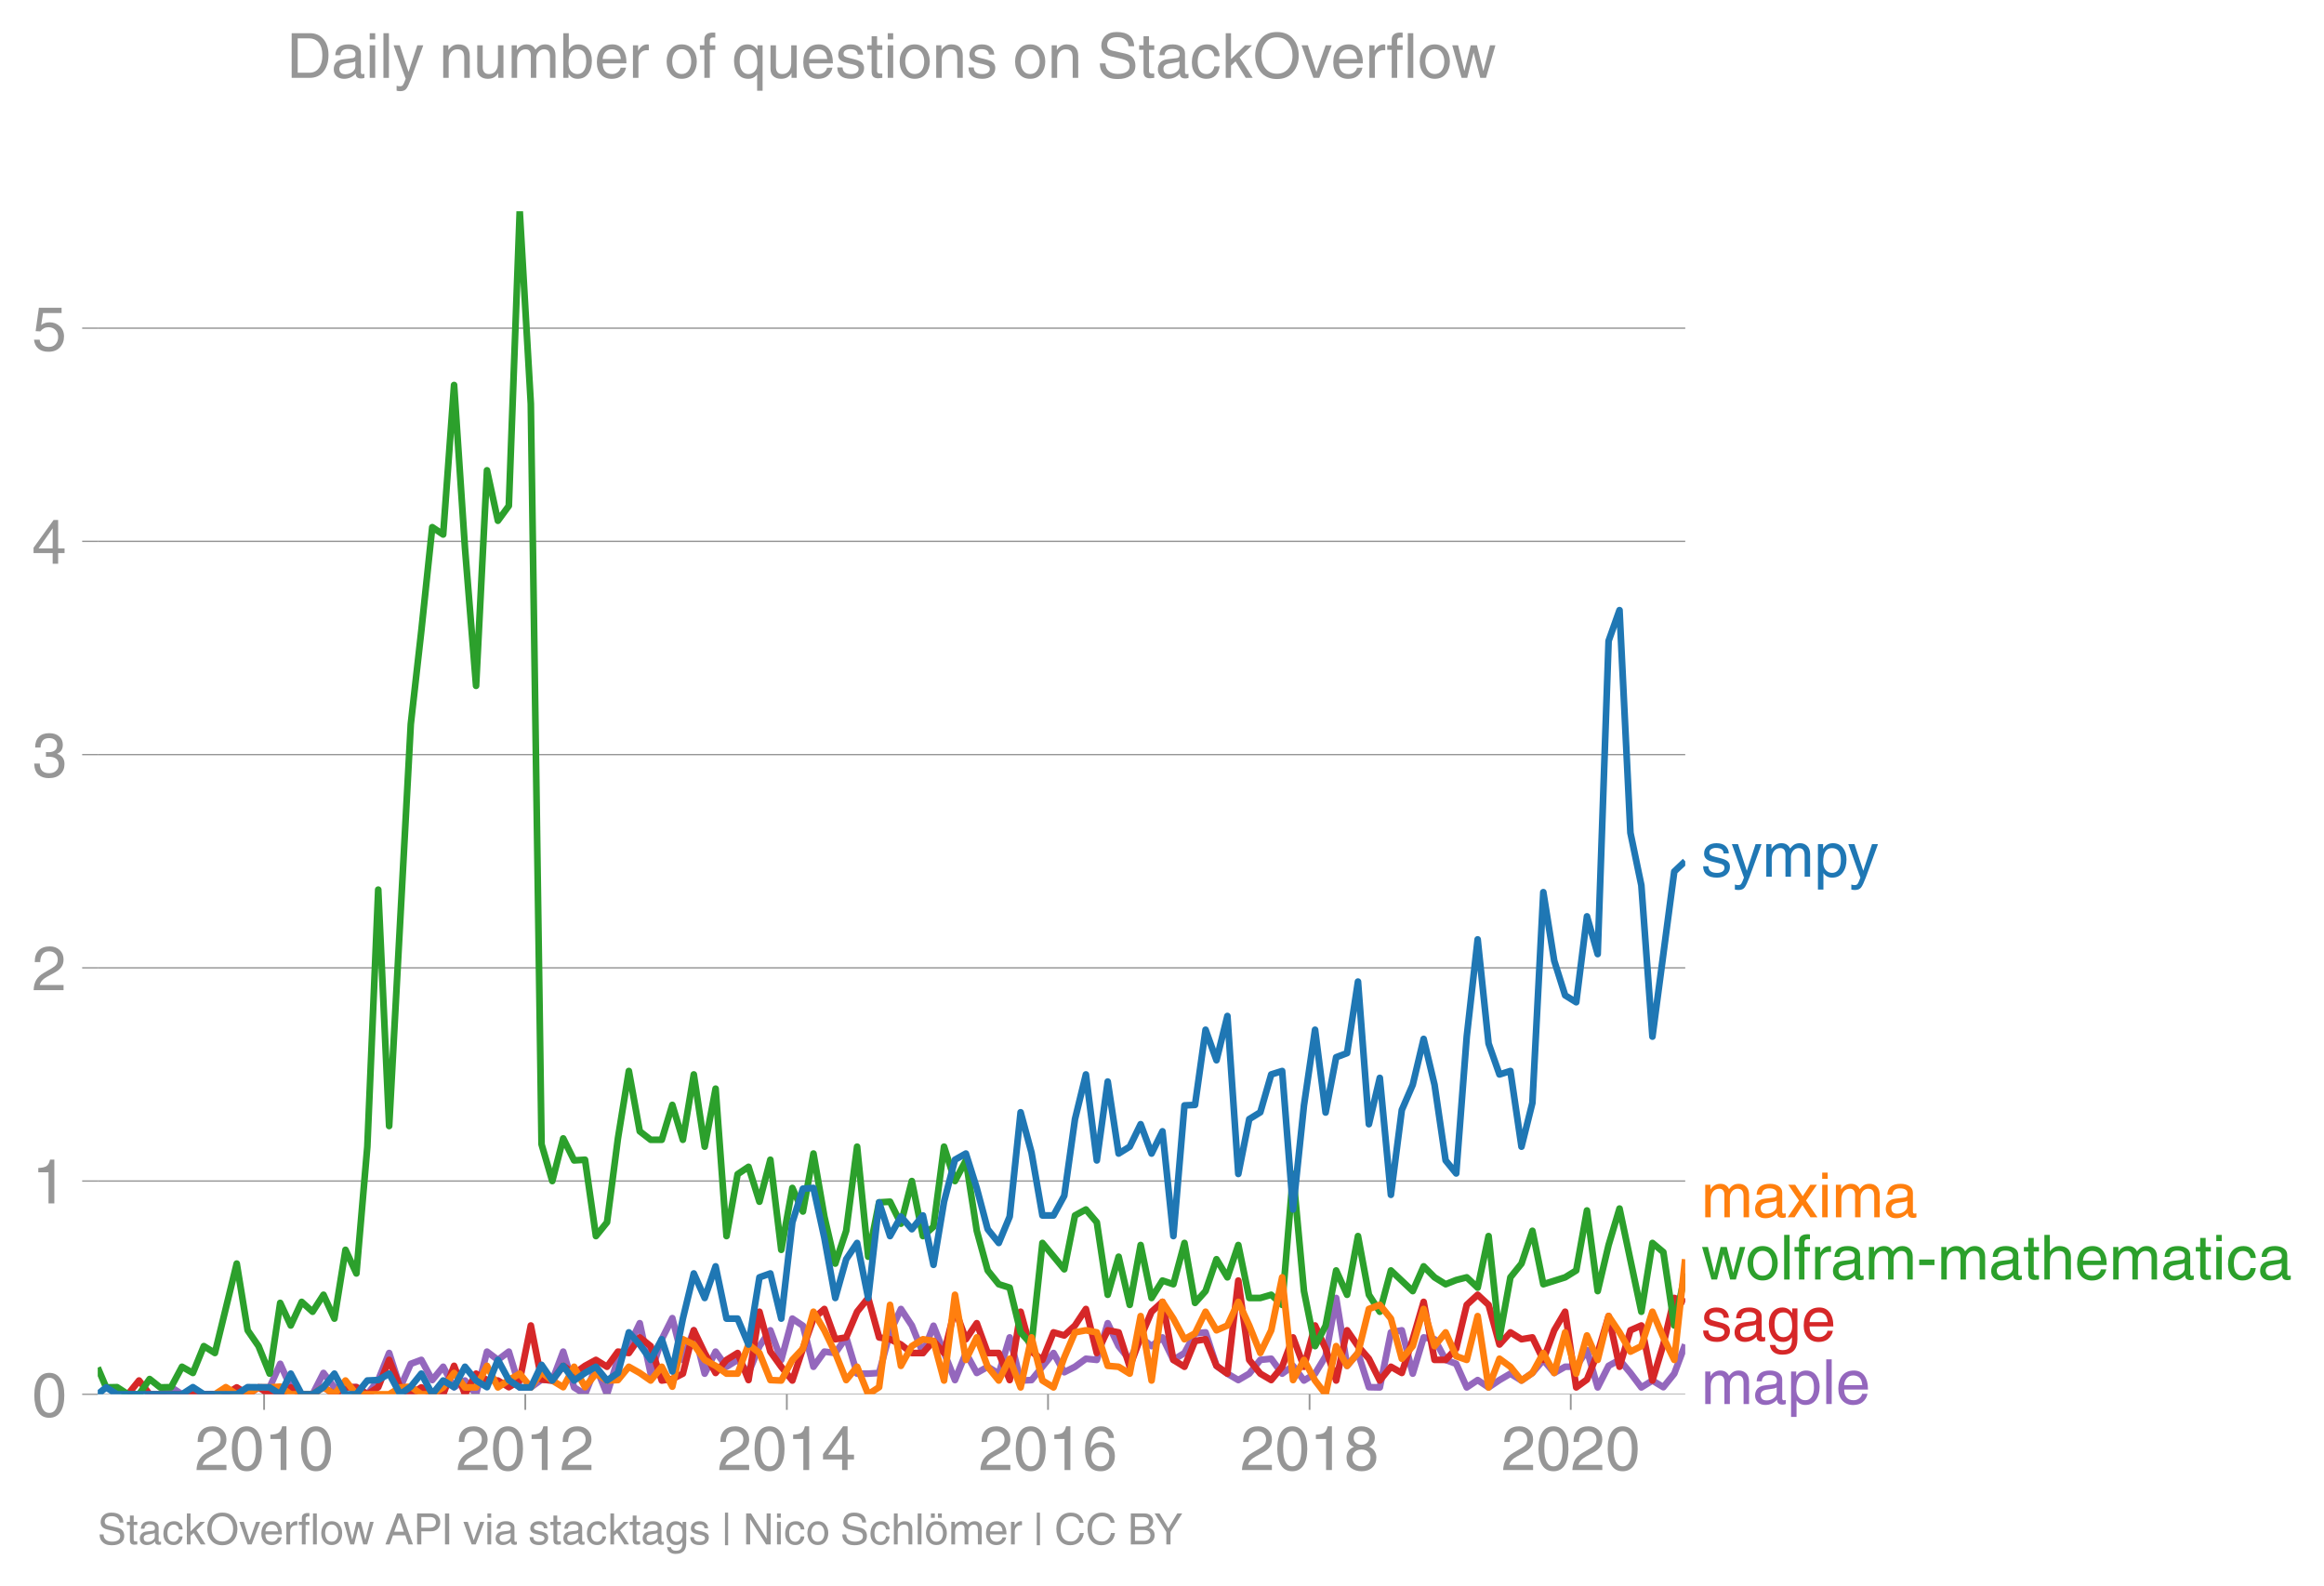 <svg height="475.651" viewBox="0 0 522.796 356.738" width="697.061" xmlns="http://www.w3.org/2000/svg" xmlns:xlink="http://www.w3.org/1999/xlink"><defs><style>*{stroke-linecap:butt;stroke-linejoin:round}</style></defs><g id="figure_1"><path d="M0 356.738h522.796V0H0z" fill="none" id="patch_1"/><g id="axes_1"><path d="M21.985 313.628h357.12V47.516H21.985z" fill="none" id="patch_2"/><path clip-path="url(#p5f8d51cd8d)" d="M36.029 313.628l2.456-1.598 2.455 1.598h14.77l2.454-1.547h2.495l2.375-5.304 2.372 5.304 2.457 1.547h2.455l2.454-4.796 2.455 3.25 4.95-.052 2.457 1.598 2.453-3.197 2.455-6.086 2.495 7.736 2.374-5.304 2.373-.885 2.456 4.539 2.455-2.991 2.455 4.59 2.455-1.496 2.495 3.094 2.455-9.592 2.456 1.856 2.454-1.856 2.455 8.045h2.495l2.414-1.76 2.413.213 2.457-6.498 2.455 8.045 2.454 1.547 2.455-6.188 2.495 6.188 2.455-7.993 2.457-2.837 2.453-5.157 2.455 11.346 2.495-7.736 2.374-4.752 2.373 9.393 2.456-6.652 2.455 9.747 2.455-4.951 2.455 3.404 2.495-1.548 2.455 2.94 2.456-6.034 2.454-3.558 2.454 6.652 2.495-9.283 2.375 1.603 2.373 9.228 2.456-3.404 2.455.31 2.455-3.508 2.455 8.149h2.495l2.455-.155 2.456-9.128 2.453-5.26 2.455 3.713 2.495 6.188 2.375-6.133 4.829 12.219 2.455-6.086 2.454 4.487 2.455-1.392 2.495 1.547 2.455-8.149 2.457 9.696 2.453-.103 4.95-6.086 2.414 4.322 2.413-1.227 2.457-1.805 2.455.257 2.455-8.251 2.454 5.157 2.496 3.094 2.454-5.054 2.457 1.96 2.453-1.96 2.455 5.054 2.495-1.547 2.374-4.42 2.373-.221 2.457 7.53 2.454 1.753 2.455 1.444 2.455-1.444 2.495-3.095 2.455-.257 2.457 3.352 2.453-1.754 2.455 3.3 2.495-1.546 2.374-3.923 2.373-13.096 2.456 15.265 2.455-2.888 2.455 7.685 2.455.051 2.495-12.377 2.455-.464 2.456 9.747 2.453-8.149 2.455.413 2.495 4.641 2.375.885 2.372 5.304 2.457-1.65 2.455 1.65 2.455-1.65 2.455-1.444 2.495 1.547 2.454-1.702 2.457-2.94 2.453 2.94 2.455-1.392h2.495l2.415-3.735 2.413 8.376 2.456-4.848 2.455-1.34 2.455 2.939 2.455 3.25 2.495-1.548 2.455 1.496 2.456-3.043 2.453-6.55h0" fill="none" stroke="#9467bd" stroke-linecap="square" stroke-width="1.5" id="line2d_1"/><g id="matplotlib.axis_1"><g id="xtick_1"><g id="line2d_2"><defs><path d="M0 0v3.5" id="mbd229f7a61" stroke="#969696" stroke-width=".4"/></defs><use x="59.412" xlink:href="#mbd229f7a61" y="313.628" fill="#969696" stroke="#969696" stroke-width=".4"/></g><g transform="matrix(.14 0 0 -.14 43.841 330.678)" fill="#969696" id="text_1"><defs><path d="M4.39 45.125q0 12.39 6.391 18.781 6.406 6.407 17.938 6.407 9.656 0 15.812-5.86 6.157-5.86 6.157-15.14 0-7.22-3.547-12.188-3.532-4.953-10.422-8.703l-12.11-6.64Q13.922 15.921 12.5 8.296h38.188V0H2.593q.39 9.906 4.297 16.5 3.906 6.594 12.203 11.375l12.593 7.328q5.032 2.89 7.329 5.984 2.297 3.094 2.297 8.516 0 5.375-3.766 9.031-3.75 3.672-10.156 3.672-7.078 0-10.594-4.672-3.516-4.656-3.61-12.609z" id="HelveticaWorld-Regular-50"/><path d="M42.484 34.188q0 14.109-3.734 21.156-3.734 7.062-10.969 7.062-7.078 0-10.89-7.062-3.797-7.047-3.797-21.157 0-13.671 3.75-20.937Q20.609 6 27.78 6q7.235 0 10.969 7 3.734 7.016 3.734 21.188zm9.422 0q0-17.297-6.25-26.704-6.25-9.39-17.875-9.39-12.062 0-18.062 9.734-6 9.75-6 26.36 0 17.03 6.14 26.578 6.157 9.547 17.922 9.547 11.625 0 17.875-9.5t6.25-26.626z" id="HelveticaWorld-Regular-48"/><path d="M35.89 0h-9.374v49.906H10.109v6.985q8.594.28 12.782 2.75Q27.094 62.109 29 70.313h6.89z" id="HelveticaWorld-Regular-49"/></defs><use xlink:href="#HelveticaWorld-Regular-50"/><use x="55.615" xlink:href="#HelveticaWorld-Regular-48"/><use x="111.23" xlink:href="#HelveticaWorld-Regular-49"/><use x="166.846" xlink:href="#HelveticaWorld-Regular-48"/></g></g><g id="xtick_2"><use x="118.167" xlink:href="#mbd229f7a61" y="313.628" fill="#969696" stroke="#969696" stroke-width=".4" id="line2d_3"/><g transform="matrix(.14 0 0 -.14 102.596 330.678)" fill="#969696" id="text_2"><use xlink:href="#HelveticaWorld-Regular-50"/><use x="55.615" xlink:href="#HelveticaWorld-Regular-48"/><use x="111.23" xlink:href="#HelveticaWorld-Regular-49"/><use x="166.846" xlink:href="#HelveticaWorld-Regular-50"/></g></g><g id="xtick_3"><use x="177.003" xlink:href="#mbd229f7a61" y="313.628" fill="#969696" stroke="#969696" stroke-width=".4" id="line2d_4"/><g transform="matrix(.14 0 0 -.14 161.432 330.678)" fill="#969696" id="text_3"><defs><path d="M10.594 24.703h22.61v31.89h-.188zM42 17.093V0h-8.797v17.094H2.484v8.593L34.72 70.314H42v-45.61h10.297v-7.61z" id="HelveticaWorld-Regular-52"/></defs><use xlink:href="#HelveticaWorld-Regular-50"/><use x="55.615" xlink:href="#HelveticaWorld-Regular-48"/><use x="111.23" xlink:href="#HelveticaWorld-Regular-49"/><use x="166.846" xlink:href="#HelveticaWorld-Regular-52"/></g></g><g id="xtick_4"><use x="235.758" xlink:href="#mbd229f7a61" y="313.628" fill="#969696" stroke="#969696" stroke-width=".4" id="line2d_5"/><g transform="matrix(.14 0 0 -.14 220.188 330.678)" fill="#969696" id="text_4"><defs><path d="M14.11 21.578q0-6.875 4.093-11.234Q22.313 6 28.906 6q6.297 0 10.032 4.438 3.734 4.453 3.734 11.687 0 6.297-3.688 10.547-3.687 4.25-10.468 4.25-6.594 0-10.5-4.156-3.907-4.157-3.907-11.188zM41.702 51.61q-.984 5.375-3.984 8.078-3 2.72-8.125 2.72-8.11 0-12.36-7.923-4.25-7.906-4.343-18.109l.203-.188q5.61 8.641 16.687 8.641 8.844 0 15.438-5.86 6.593-5.859 6.593-16.452 0-10.5-6.25-17.47-6.25-6.952-16.843-6.952-12.219 0-18.563 8.687-6.344 8.703-6.344 25.938 0 16.593 6.485 27.093 6.5 10.5 19.484 10.5 8.407 0 14.219-5.015 5.813-5 6.297-13.688z" id="HelveticaWorld-Regular-54"/></defs><use xlink:href="#HelveticaWorld-Regular-50"/><use x="55.615" xlink:href="#HelveticaWorld-Regular-48"/><use x="111.23" xlink:href="#HelveticaWorld-Regular-49"/><use x="166.846" xlink:href="#HelveticaWorld-Regular-54"/></g></g><g id="xtick_5"><use x="294.594" xlink:href="#mbd229f7a61" y="313.628" fill="#969696" stroke="#969696" stroke-width=".4" id="line2d_6"/><g transform="matrix(.14 0 0 -.14 279.024 330.678)" fill="#969696" id="text_5"><defs><path d="M27.594 40.578q5.422 0 8.953 3.094 3.547 3.11 3.547 8.234 0 4.594-3.407 7.547-3.39 2.953-9.687 2.953-5.61 0-8.672-3.11-3.047-3.093-3.047-7.874 0-5.125 3.813-7.984 3.812-2.86 8.5-2.86zm.093-7.562q-6.78 0-10.64-3.766-3.86-3.766-3.86-9.234 0-6.297 3.907-10.157Q21 6 28.219 6q6.406 0 10.234 3.86 3.828 3.859 3.828 10.265 0 5.469-3.828 9.172-3.828 3.719-10.766 3.719zM49.22 52.203q0-10.594-9.032-14.797 6.204-2.781 8.86-7.36 2.656-4.562 2.656-9.733 0-10.016-6.453-16.125-6.438-6.094-17.375-6.094-9.563 0-16.813 5.25-7.25 5.25-7.25 17.062 0 11.922 11.907 16.907-9.516 3.796-9.516 13.671 0 8.297 5.64 13.813 5.641 5.516 15.641 5.516 10.016 0 15.875-5.204 5.86-5.203 5.86-12.906z" id="HelveticaWorld-Regular-56"/></defs><use xlink:href="#HelveticaWorld-Regular-50"/><use x="55.615" xlink:href="#HelveticaWorld-Regular-48"/><use x="111.23" xlink:href="#HelveticaWorld-Regular-49"/><use x="166.846" xlink:href="#HelveticaWorld-Regular-56"/></g></g><g id="xtick_6"><use x="353.35" xlink:href="#mbd229f7a61" y="313.628" fill="#969696" stroke="#969696" stroke-width=".4" id="line2d_7"/><g transform="matrix(.14 0 0 -.14 337.779 330.678)" fill="#969696" id="text_6"><use xlink:href="#HelveticaWorld-Regular-50"/><use x="55.615" xlink:href="#HelveticaWorld-Regular-48"/><use x="111.23" xlink:href="#HelveticaWorld-Regular-50"/><use x="166.846" xlink:href="#HelveticaWorld-Regular-48"/></g></g></g><g id="matplotlib.axis_2"><g id="ytick_1"><path clip-path="url(#p5f8d51cd8d)" d="M21.985 313.628h357.12" fill="none" stroke="#969696" stroke-linecap="square" stroke-width=".3" id="line2d_8"/><g id="line2d_9"><defs><path d="M0 0h-3.5" id="mc13d090b3a" stroke="#969696" stroke-width=".3"/></defs><use x="21.985" xlink:href="#mc13d090b3a" y="313.628" fill="#969696" stroke="#969696" stroke-width=".3"/></g><use xlink:href="#HelveticaWorld-Regular-48" transform="matrix(.14 0 0 -.14 7.2 318.653)" fill="#969696" id="text_7"/></g><g id="ytick_2"><path clip-path="url(#p5f8d51cd8d)" d="M21.985 265.666h357.12" fill="none" stroke="#969696" stroke-linecap="square" stroke-width=".3" id="line2d_10"/><use x="21.985" xlink:href="#mc13d090b3a" y="265.666" fill="#969696" stroke="#969696" stroke-width=".3" id="line2d_11"/><use xlink:href="#HelveticaWorld-Regular-49" transform="matrix(.14 0 0 -.14 7.2 270.69)" fill="#969696" id="text_8"/></g><g id="ytick_3"><path clip-path="url(#p5f8d51cd8d)" d="M21.985 217.704h357.12" fill="none" stroke="#969696" stroke-linecap="square" stroke-width=".3" id="line2d_12"/><use x="21.985" xlink:href="#mc13d090b3a" y="217.704" fill="#969696" stroke="#969696" stroke-width=".3" id="line2d_13"/><use xlink:href="#HelveticaWorld-Regular-50" transform="matrix(.14 0 0 -.14 7.2 222.729)" fill="#969696" id="text_9"/></g><g id="ytick_4"><path clip-path="url(#p5f8d51cd8d)" d="M21.985 169.742h357.12" fill="none" stroke="#969696" stroke-linecap="square" stroke-width=".3" id="line2d_14"/><use x="21.985" xlink:href="#mc13d090b3a" y="169.742" fill="#969696" stroke="#969696" stroke-width=".3" id="line2d_15"/><g transform="matrix(.14 0 0 -.14 7.2 174.767)" fill="#969696" id="text_10"><defs><path d="M22.406 39.984q2.203-.187 4.594-.187 6.203 0 9.781 2.86 3.594 2.859 3.594 8.656 0 4.687-3.344 7.89-3.343 3.203-9.64 3.203-6.985 0-10.235-4.11-3.234-4.093-3.437-10.983h-8.64q0 10.984 5.765 16.984 5.765 6.016 16.937 6.016 9.922 0 15.828-5.11 5.907-5.094 5.907-13.39 0-10.704-9.032-14.5v-.204q11.72-4 11.72-16.406 0-9.906-6.595-16.265-6.593-6.344-18.703-6.344-9.906 0-16.312 5.203Q4.204 8.5 3.422 21.484H12.5q.203-8.109 4-11.797Q20.313 6 27.484 6q6.938 0 11.141 3.86 4.203 3.859 4.203 9.718 0 6.406-4.016 9.672-4 3.266-12.39 3.266-2 0-4.016-.094z" id="HelveticaWorld-Regular-51"/></defs><use xlink:href="#HelveticaWorld-Regular-51"/></g></g><g id="ytick_5"><path clip-path="url(#p5f8d51cd8d)" d="M21.985 121.78h357.12" fill="none" stroke="#969696" stroke-linecap="square" stroke-width=".3" id="line2d_16"/><use x="21.985" xlink:href="#mc13d090b3a" y="121.78" fill="#969696" stroke="#969696" stroke-width=".3" id="line2d_17"/><use xlink:href="#HelveticaWorld-Regular-52" transform="matrix(.14 0 0 -.14 7.2 126.805)" fill="#969696" id="text_11"/></g><g id="ytick_6"><path clip-path="url(#p5f8d51cd8d)" d="M21.985 73.818h357.12" fill="none" stroke="#969696" stroke-linecap="square" stroke-width=".3" id="line2d_18"/><use x="21.985" xlink:href="#mc13d090b3a" y="73.818" fill="#969696" stroke="#969696" stroke-width=".3" id="line2d_19"/><g transform="matrix(.14 0 0 -.14 7.2 78.843)" fill="#969696" id="text_12"><defs><path d="M14.703 40.922q5.813 4.39 13.625 4.39 9.469 0 16.281-6.296 6.813-6.297 6.813-16.22 0-10.78-6.578-17.796-6.563-7-18.422-7-10.313 0-16.266 5.047Q4.203 8.109 3.22 17.39h9.094q.671-5.672 4.437-8.672 3.766-3 10.453-3 6.485 0 10.64 4.484Q42 14.703 42 21.688q0 7.125-4.36 11.421-4.343 4.297-11.218 4.297-7.813 0-13.047-6.687l-7.563.39 5.266 37.594h36.438v-8.5H17.672z" id="HelveticaWorld-Regular-53"/></defs><use xlink:href="#HelveticaWorld-Regular-53"/></g></g></g><path clip-path="url(#p5f8d51cd8d)" d="M28.786 313.628l2.496-3.094 2.374 3.094H50.8l2.456-1.547 2.453 1.547 2.455-1.547 2.495 1.547h2.375l2.372-1.547 2.457 1.547h2.455l2.454-1.598 2.455 1.598 2.495-1.547 2.455-.051 2.457 1.598 2.453-1.598 2.455-6.138 2.495 6.19 2.374 1.546 2.373-1.547 2.456 1.547h2.455l2.455-6.395 2.455 6.395 2.495-4.641 2.455 1.444 2.456.103 2.454 1.496 2.455-1.496 2.495-12.377 2.414 12.164 2.413.213 2.457-3.3 2.455 1.753 2.454-1.754 2.455-1.34 2.495 1.547 2.455-3.404 2.457.31 2.453-3.508 2.455 1.96 2.495 7.736 2.374-.332 2.373-1.215 2.456-9.747 2.455 5.105 2.455 4.487 2.455-2.94 2.495-1.547 2.455 6.086 2.456-15.369 2.454 8.974 2.454 3.404 2.495 3.094 2.375-7.183 2.373-6.742 2.456-2.166 2.455 6.808 2.455-.413 2.455-5.776 2.495-3.094 2.455 8.87 2.456.413 2.453 1.186 2.455 1.908h2.495l2.375-2.707 2.372 2.707 2.457-9.902 2.455 6.808 2.454-3.61 2.455 6.704h2.495l2.455 6.086 2.457-15.369 2.453 8.974 2.455 1.856 2.495-6.188 2.414.693 2.413-2.24 2.457-3.714 2.455 9.902 2.455-5.105 2.454.464 2.496 7.736 2.454-6.602 2.457-5.776 2.453-2.217 2.455 13.047 2.495 1.548 2.374-5.802 2.373-.387 2.457 5.982 2.454 1.754 2.455-20.939 2.455 17.844 2.495 3.095 2.455 1.444 2.457-2.991 2.453-6.602 2.455 6.602 2.495-9.283 2.374 5.194 2.373 7.183 2.456-11.294 2.455 3.558 2.455 2.837 2.455 4.899 2.495-3.094 2.455 1.392 2.456-7.581 2.453-8.406 2.455 13.047h2.495l2.375-2.541 2.372-9.836 2.457-2.269 2.455 2.27 2.455 8.921 2.455-2.733 2.495 1.547 2.454-.413 2.457 5.054 2.453-6.652 2.455-4.178 2.495 17.02 2.415-1.761 2.413-5.976 2.456-8.303 2.455 11.398 2.455-8.2 2.455-1.083 2.495 12.377 2.455-8.097 2.456-10.469 2.453.877h0" fill="none" stroke="#d62728" stroke-linecap="square" stroke-width="1.5" id="line2d_20"/><path clip-path="url(#p5f8d51cd8d)" d="M21.985 307.633l1.893 4.448 2.454-.051 2.454 1.598h2.496l2.374-3.426 2.373 1.88 2.456-.052 2.455-4.59 2.455 1.392 2.455-6.034 2.495 1.547 4.911-20.113 2.453 15.008 2.455 3.558 2.495 6.189 2.375-15.914 2.372 5.084 2.457-5.312 2.455 2.217 2.454-3.816 2.455 5.363 2.495-15.471 2.455 5.312 2.457-28.52 2.453-57.812 2.455 53.17 4.87-90.398 2.372-20.997 2.456-23.31 2.455 1.65 2.455-33.625 2.455 36.72 2.495 30.942 2.455-48.477 2.456 11.346 2.454-3.353 2.455-66.27 2.495 43.32 2.414 166.56 2.413 8.27 2.457-9.592 2.455 4.95 2.454-.154 2.455 17.174 2.495-3.095 2.455-18.875 2.457-15.162 2.453 13.563 2.455 1.908h2.495l2.374-7.846 2.373 7.846 2.456-14.698 2.455 16.245 2.455-13.047 2.455 33.16 2.495-13.924 2.455-1.65 2.456 7.839 2.454-9.438 2.454 20.268 2.495-13.925 2.375 5.305 2.373-13.04 2.456 14.182 2.455 10.572 2.455-7.375 2.455-18.927 2.495 24.755 2.455-12.223 2.456-.154 2.453 4.95 2.455-9.592 2.495 12.378 2.375-2.1 2.372-18.014 2.457 7.736 2.455-4.641 2.454 15.832 2.455 8.922 2.495 3.095 2.455.773 2.457 10.057 2.453 2.733 2.455-22.846 4.91 5.922 2.412-12.111 2.457-1.34 2.455 2.887 2.455 16.297 2.454-8.561 2.496 10.83 2.454-13.46 2.457 11.913 2.453-3.92 2.455.826 2.495-9.283 2.374 13.482 2.373-2.652 2.457-7.169 2.454 4.074 2.455-7.271 2.455 11.913h2.495l2.455-.722 2.457 2.27 2.453-29.449 2.455 26.354 2.495 12.377 2.374-4.586 2.373-12.433 2.456 5.467 2.455-13.202 2.455 13.202 2.455 3.816 2.495-9.283 4.911 4.642 2.453-5.57 2.455 2.475 2.495 1.548 2.375-.94 2.372-.608 2.457 2.321 2.455-11.603 2.455 22.794 2.455-13.512 2.495-3.094 2.454-7.375 2.457 12.017 4.908-1.548 2.495-1.547 2.415-13.497 2.413 18.139 2.456-10.366 2.455-8.2 4.91 23.207 2.495-15.471 2.455 2.063 2.456 16.503 2.453-11.707h0" fill="none" stroke="#2ca02c" stroke-linecap="square" stroke-width="1.5" id="line2d_21"/><g transform="matrix(.14 0 0 -.14 382.677 197.202)" fill="#1f77b4" id="text_13"><defs><path d="M36.078 37.406q-.187 4.688-3.344 6.735-3.14 2.047-9.047 2.047-4.296 0-7.359-1.907-3.047-1.89-3.047-5.468 0-2.829 1.797-4.172 1.813-1.344 7.828-2.86l8.688-2.187q7.906-2 11.297-5.11 3.406-3.093 3.406-8.656 0-7.719-5.64-12.531-5.641-4.813-15.063-4.813-11 0-16.64 4.563-5.626 4.578-5.735 13.75h8.5q.203-5.422 3.594-8.063 3.39-2.625 10.171-2.625 5.516 0 8.766 2.188 3.25 2.203 3.25 6.11 0 2.78-2.11 4.437-2.093 1.672-8.296 3.078l-10.203 2.5q-6.203 1.562-9.157 4.656-2.953 3.094-2.953 8.031 0 7.72 5.516 12.203 5.531 4.5 14.406 4.5 9.485 0 14.531-4.624 5.047-4.61 5.344-11.782z" id="HelveticaWorld-Regular-115"/><path d="M39.016 52.297h9.562L29.891.984q-.5-1.375-.985-2.593-4.25-11.329-7.328-15.547-3.078-4.235-9.953-4.235-3.61 0-5.906.782v8.015q2.484-.89 5.468-.89 3.22 0 4.704 2.03 1.5 2.032 4.421 9.938L.875 52.297h9.922L24.812 9.719H25z" id="HelveticaWorld-Regular-121"/><path d="M6.594 52.297h8.297v-7.375h.203q5.906 8.89 15.812 8.89 9.813 0 13.922-8.5 3.75 4.594 7.266 6.547 3.515 1.953 8.703 1.953 6.781 0 11.484-4.453Q77 44.922 77 36.187V0h-8.781v33.797q0 6.094-2.297 9.094-2.297 3.015-7.422 3.015-5.172 0-8.75-4.203-3.563-4.203-3.563-9.812V0h-8.78v36.188q0 4.53-2.11 7.124-2.094 2.594-6.094 2.594-6.297 0-10.062-4.687-3.766-4.688-3.766-12.703V0H6.594z" id="HelveticaWorld-Regular-109"/><path d="M14.984 23.688q0-8.407 4.094-13 4.11-4.579 10.219-4.579 6.687 0 10.39 5.438 3.72 5.453 3.72 14.765 0 10.22-3.563 14.907-3.563 4.687-10.735 4.687-6.984 0-10.562-5.5-3.563-5.5-3.563-16.718zm-8.39 28.609h8.297v-7.375h.203q5.61 8.89 15.625 8.89 10.11 0 15.937-7.359 5.828-7.344 5.828-18.766 0-12.796-5.953-21Q40.578-1.515 29.5-1.515q-9.094 0-13.922 7.032h-.203v-26.22H6.594z" id="HelveticaWorld-Regular-112"/></defs><use xlink:href="#HelveticaWorld-Regular-115"/><use x="48.5" xlink:href="#HelveticaWorld-Regular-121"/><use x="98.109" xlink:href="#HelveticaWorld-Regular-109"/><use x="181.117" xlink:href="#HelveticaWorld-Regular-112"/><use x="235.611" xlink:href="#HelveticaWorld-Regular-121"/></g><g transform="matrix(.14 0 0 -.14 382.677 273.821)" fill="#ff7f0e" id="text_14"><defs><path d="M38.375 26.703q-.969-1.015-3.828-1.656-2.86-.625-10.672-1.656-5.766-.688-8.469-2.844-2.703-2.14-2.703-5.656 0-4.297 2.281-6.688 2.297-2.39 7.329-2.39 6.296 0 11.171 3.578 4.891 3.593 4.891 8.718zM6.203 36.375q.297 8.844 5.734 13.14 5.454 4.297 15.844 4.297 8.297 0 13.907-3.765 5.624-3.75 5.624-10.844V9.078Q47.313 6 50.094 6q1.125 0 2.89.39V0Q50.594-.984 48-.984q-4.5 0-6.703 1.921-2.188 1.938-2.281 6.047-7.516-8.5-18.891-8.5-7.422 0-11.922 4.204Q3.72 6.89 3.72 13.624q0 6.89 3.906 11.125Q11.531 29 19 29.89l15.516 1.891q4.203.64 4.203 6.203 0 4.11-3.047 6.297-3.047 2.203-9.25 2.203-5.516 0-8.485-2.437-2.953-2.438-3.53-7.672z" id="HelveticaWorld-Regular-97"/><path d="M49.031 0H37.703l-12.89 19.672L12.203 0H1.125l18.266 26.906L2 52.296h11.188l12.109-18.405L37.5 52.297h10.688l-17.579-25.39z" id="HelveticaWorld-Regular-120"/><path d="M6.594 61.813v9.968h8.781v-9.969zM15.375 0H6.594v52.297h8.781z" id="HelveticaWorld-Regular-105"/></defs><use xlink:href="#HelveticaWorld-Regular-109"/><use x="83.008" xlink:href="#HelveticaWorld-Regular-97"/><use x="137.939" xlink:href="#HelveticaWorld-Regular-120"/><use x="187.939" xlink:href="#HelveticaWorld-Regular-105"/><use x="209.961" xlink:href="#HelveticaWorld-Regular-109"/><use x="292.969" xlink:href="#HelveticaWorld-Regular-97"/></g><g transform="matrix(.14 0 0 -.14 382.677 287.821)" fill="#2ca02c" id="text_15"><defs><path d="M25.594 0h-8.985L1.516 52.297h9.468L21 11.187h.188l10.109 41.11h9.922l10.203-41.11h.187l10.594 41.11h8.703L55.812 0h-9.234L35.984 40.484h-.187z" id="HelveticaWorld-Regular-119"/><path d="M12.703 26.219q0-8.735 3.953-14.375 3.953-5.64 11.219-5.64 7.531 0 11.438 5.905 3.906 5.907 3.906 14.11 0 8.297-3.907 14.078-3.906 5.797-11.437 5.797-6.969 0-11.078-5.453-4.094-5.438-4.094-14.422zm-8.984 0q0 11.672 6.484 19.625 6.5 7.968 17.672 7.968 11.438 0 17.875-8.062 6.453-8.047 6.453-19.531 0-11.516-6.406-19.625-6.39-8.11-17.922-8.11-11.078 0-17.625 7.86-6.531 7.86-6.531 19.875z" id="HelveticaWorld-Regular-111"/><path d="M15.375 0H6.594v71.781h8.781z" id="HelveticaWorld-Regular-108"/><path d="M17.188 45.016V0H8.405v45.016H1.22v7.28h7.187v8.985q0 5.907 3.578 8.703 3.594 2.813 10.032 2.813 2.203 0 3.968-.188v-7.906q-1.562.188-3.578.188-2.922 0-4.078-1.438-1.14-1.437-1.14-4.656v-6.5h8.796v-7.281z" id="HelveticaWorld-Regular-102"/><path d="M15.375 0H6.594v52.297h8.297v-8.688h.203q5.703 10.203 14.687 10.203 1.422 0 2.297-.296V44.39h-3.266q-5.906 0-9.671-4.016-3.766-4-3.766-9.953z" id="HelveticaWorld-Regular-114"/><path d="M28.906 23.188H4.391v8.984h24.515z" id="HelveticaWorld-Regular-45"/><path d="M17.188 45.016V10.984q0-2 1.093-3.046 1.11-1.047 3.938-1.047h3.375V0Q20.797-.688 19-.688q-5.516 0-8.063 2.641-2.53 2.64-2.53 8.547v34.516H1.311v7.28h7.094v14.595h8.781V52.297h8.407v-7.281z" id="HelveticaWorld-Regular-116"/><path d="M49.219 0h-8.844v34.188q0 6.296-2.438 9-2.437 2.718-7.953 2.718-6.797 0-10.703-4.406-3.906-4.39-3.906-12.984V0H6.594v71.781h8.781V45.312h.203q6 8.5 15.328 8.5 8.594 0 13.453-4.5 4.86-4.484 4.86-13.718z" id="HelveticaWorld-Regular-104"/><path d="M42.484 30.328q-.687 8.485-4.5 12.031-3.797 3.547-10.109 3.547-6.39 0-10.328-4.5-3.922-4.484-4.172-11.078zm8.391-13.922q-1.453-8.11-7.953-13.422-5.719-4.5-15.047-4.593-10.984.093-17.438 7.203Q4 12.704 4 24.704q0 13.78 6.64 21.437 6.641 7.672 18.47 7.672 10.593 0 16.546-7.922 5.953-7.907 5.953-22.594H13.375q0-8.203 3.813-12.703Q21 6.109 28.608 6.109q5.375 0 9.235 3.235 3.86 3.25 4.25 7.062z" id="HelveticaWorld-Regular-101"/><path d="M39.594 34.719q-1.89 11.187-12.39 11.187-6.5 0-10.454-5.203-3.953-5.203-3.953-14.484 0-10.11 3.656-15.11 3.672-5 10.64-5 4.688 0 8.11 3.438 3.422 3.437 4.39 8.953h8.5q-1.312-9.703-6.859-14.86-5.547-5.156-14.328-5.156-10.297 0-16.89 7.047-6.594 7.063-6.594 19.172 0 13.281 6.594 21.188 6.593 7.922 18.5 7.922 8.687 0 13.843-5.204 5.157-5.203 5.735-13.89z" id="HelveticaWorld-Regular-99"/></defs><use xlink:href="#HelveticaWorld-Regular-119"/><use x="70.912" xlink:href="#HelveticaWorld-Regular-111"/><use x="126.82" xlink:href="#HelveticaWorld-Regular-108"/><use x="148.842" xlink:href="#HelveticaWorld-Regular-102"/><use x="176.527" xlink:href="#HelveticaWorld-Regular-114"/><use x="208.096" xlink:href="#HelveticaWorld-Regular-97"/><use x="263.027" xlink:href="#HelveticaWorld-Regular-109"/><use x="346.035" xlink:href="#HelveticaWorld-Regular-45"/><use x="379.336" xlink:href="#HelveticaWorld-Regular-109"/><use x="462.344" xlink:href="#HelveticaWorld-Regular-97"/><use x="517.275" xlink:href="#HelveticaWorld-Regular-116"/><use x="544.961" xlink:href="#HelveticaWorld-Regular-104"/><use x="600.137" xlink:href="#HelveticaWorld-Regular-101"/><use x="655.557" xlink:href="#HelveticaWorld-Regular-109"/><use x="738.564" xlink:href="#HelveticaWorld-Regular-97"/><use x="793.496" xlink:href="#HelveticaWorld-Regular-116"/><use x="821.182" xlink:href="#HelveticaWorld-Regular-105"/><use x="843.203" xlink:href="#HelveticaWorld-Regular-99"/><use x="894.473" xlink:href="#HelveticaWorld-Regular-97"/></g><g transform="matrix(.14 0 0 -.14 382.677 301.638)" fill="#d62728" id="text_16"><defs><path d="M12.984 26.313q0-9.61 3.813-14.907Q20.609 6.11 27.094 6.11q6.312 0 10.312 4.579 4 4.593 4 13 0 11.03-3.5 16.625-3.484 5.593-10.61 5.593-7.171 0-10.75-4.765-3.562-4.766-3.562-14.828zM49.812 2.983q0-12.609-6.062-18.797-6.047-6.203-18.266-6.203-8.78 0-13.984 4.047Q6.297-13.922 5.516-6.39h8.796q.672-3.812 3.532-6.062 2.86-2.25 8.281-2.25 7.375 0 11.125 3.969 3.766 3.953 3.766 12.828v3.719h-.188q-4.937-7.329-13.922-7.329-11.187 0-17.093 8.25-5.907 8.25-5.907 20.953 0 11.625 5.953 18.875 5.97 7.25 15.829 7.25 9.906 0 15.625-8.89h.187v7.375h8.313z" id="HelveticaWorld-Regular-103"/></defs><use xlink:href="#HelveticaWorld-Regular-115"/><use x="50" xlink:href="#HelveticaWorld-Regular-97"/><use x="104.932" xlink:href="#HelveticaWorld-Regular-103"/><use x="160.84" xlink:href="#HelveticaWorld-Regular-101"/></g><g transform="matrix(.14 0 0 -.14 382.677 315.821)" fill="#9467bd" id="text_17"><use xlink:href="#HelveticaWorld-Regular-109"/><use x="83.008" xlink:href="#HelveticaWorld-Regular-97"/><use x="137.939" xlink:href="#HelveticaWorld-Regular-112"/><use x="194.434" xlink:href="#HelveticaWorld-Regular-108"/><use x="216.455" xlink:href="#HelveticaWorld-Regular-101"/></g><g transform="matrix(.097 0 0 -.097 21.985 347.399)" fill="#969696" id="text_18"><defs><path d="M50.39 50.781q-.296 6.844-5.109 10.719-4.797 3.875-12.656 3.875-7.922 0-12.172-3.25-4.234-3.234-4.234-9.344 0-3.265 1.843-5.61 1.86-2.343 6.641-3.468l20.516-4.687q8.297-1.813 12.297-6.875 4.015-5.047 4.015-12.313 0-10.64-7.812-16.187-7.813-5.547-20.313-5.547-9.531 0-15.031 2.437-5.484 2.453-9.734 7.766-4.25 5.328-4.25 14.89h9.093q0-8 5.313-12.406 5.328-4.39 14.5-4.39 8.89 0 13.844 3.156 4.953 3.156 4.953 8.953 0 5.281-2.953 7.89Q46.188 29 37.594 31l-15.469 3.625q-7.719 1.75-11.531 6.125Q6.78 45.125 6.78 51.516q0 9.672 6.516 15.922 6.531 6.25 18.203 6.25 13.172 0 20.328-5.5 7.156-5.485 7.688-17.407z" id="HelveticaWorld-Regular-83"/><path d="M50 0H38.719L22.406 26.422l-7.312-6.594V0h-8.5v71.781h8.5v-41.61l22.5 22.126H48.78L28.813 32.813z" id="HelveticaWorld-Regular-107"/><path d="M63.922 35.89q0 12.594-6.672 20.891-6.656 8.313-18.328 8.313-11.531 0-18.266-8.313-6.734-8.297-6.734-20.89 0-12.985 6.828-21.094 6.844-8.11 18.172-8.11 11.078 0 18.031 7.907 6.969 7.922 6.969 21.297zm9.953 0q0-16.062-9.281-26.937-9.266-10.86-25.672-10.86-16.516 0-25.766 10.86-9.25 10.875-9.25 26.938 0 16.109 9.25 26.953 9.25 10.843 25.766 10.843 16.89 0 25.922-11.046 9.031-11.032 9.031-26.75z" id="HelveticaWorld-Regular-79"/><path d="M39.406 52.297h9.625L29.11 0h-9.437L.594 52.297h10.203L24.422 9.719h.187z" id="HelveticaWorld-Regular-118"/><path d="M44 29.5L33.406 61.078h-.203L21.687 29.5zm-25.297-8.594L11.188 0h-9.97l27 71.781h10.985L65.187 0H54.594l-7.078 20.906z" id="HelveticaWorld-Regular-65"/><path d="M17.828 38.625H37.11q7.282 0 10.938 3.188 3.656 3.203 3.656 9.703 0 5.812-3.516 8.89-3.515 3.078-10.687 3.078H17.828zm0-38.625H8.11v71.781h32.266q9.625 0 15.484-5.594 5.86-5.593 5.86-14.578 0-9.328-5.672-15.312-5.656-5.969-15.672-5.969H17.828z" id="HelveticaWorld-Regular-80"/><path d="M17.828 0H8.11v71.781h9.72z" id="HelveticaWorld-Regular-73"/><path d="M9.422 73.688h7.281V-1.906H9.422z" id="HelveticaWorld-Regular-124"/><path d="M55.61 71.781h9.374V0h-10.78L17.577 58.016h-.187V0H8.109v71.781h11.375l35.938-57.969h.187z" id="HelveticaWorld-Regular-78"/><path d="M12.703 26.219q0-8.735 3.953-14.375 3.953-5.64 11.219-5.64 7.531 0 11.438 5.905 3.906 5.907 3.906 14.11 0 8.297-3.907 14.078-3.906 5.797-11.437 5.797-6.969 0-11.078-5.453-4.094-5.438-4.094-14.422zm-8.984 0q0 11.672 6.484 19.625 6.5 7.968 17.672 7.968 11.438 0 17.875-8.062 6.453-8.047 6.453-19.531 0-11.516-6.406-19.625-6.39-8.11-17.922-8.11-11.078 0-17.625 7.86-6.531 7.86-6.531 19.875zm36.734 35.406H31.47v10.156h8.984zm-16.219 0H15.25v10.156h8.984z" id="HelveticaWorld-Regular-246"/><path d="M58.016 50.203q-1.625 7.313-6.782 11.094-5.14 3.797-13.343 3.797-10.594 0-17.047-7.703-6.438-7.688-6.438-20.766 0-15.14 6.094-22.547 6.11-7.39 17.688-7.39 7.609 0 13.093 5.046 5.5 5.063 7.407 14.688h9.421Q66.22 12.594 57.625 5.344t-20.906-7.25q-14.703 0-23.516 10.11Q4.391 18.311 4.391 36.28q0 17.328 9.203 27.36 9.203 10.047 24.297 10.047 12.5 0 20.265-6.454 7.766-6.437 9.235-17.03z" id="HelveticaWorld-Regular-67"/><path d="M8.11 71.781h31.484q9.281 0 14.797-5.031 5.515-5.031 5.515-13.031 0-4.844-2.422-8.828-2.406-3.97-7.187-6.172 6.687-2.532 9.828-6.735 3.156-4.203 3.156-10.797 0-9.265-6.687-15.234Q49.906 0 38.922 0H8.109zm9.562-63.484h20.703q7.625 0 11.422 3.531 3.812 3.547 3.812 9.563 0 6.093-4.25 9.093Q45.125 33.5 36.812 33.5h-19.14zm0 33.11h17.625q7.719 0 11.312 2.796 3.594 2.813 3.594 8.781 0 5.125-3.406 7.813-3.39 2.687-11.39 2.687H17.671z" id="HelveticaWorld-Regular-66"/><path d="M37.313 0h-9.72v28.906L.485 71.781h11.329l20.609-34.469 20.562 34.47h11.422L37.312 28.905z" id="HelveticaWorld-Regular-89"/></defs><use xlink:href="#HelveticaWorld-Regular-83"/><use x="66.211" xlink:href="#HelveticaWorld-Regular-116"/><use x="93.896" xlink:href="#HelveticaWorld-Regular-97"/><use x="148.828" xlink:href="#HelveticaWorld-Regular-99"/><use x="200.098" xlink:href="#HelveticaWorld-Regular-107"/><use x="250.098" xlink:href="#HelveticaWorld-Regular-79"/><use x="327.881" xlink:href="#HelveticaWorld-Regular-118"/><use x="375.49" xlink:href="#HelveticaWorld-Regular-101"/><use x="430.91" xlink:href="#HelveticaWorld-Regular-114"/><use x="464.979" xlink:href="#HelveticaWorld-Regular-102"/><use x="492.664" xlink:href="#HelveticaWorld-Regular-108"/><use x="514.686" xlink:href="#HelveticaWorld-Regular-111"/><use x="569.094" xlink:href="#HelveticaWorld-Regular-119"/><use x="641.506" xlink:href="#HelveticaWorld-Regular-32"/><use x="665.92" xlink:href="#HelveticaWorld-Regular-65"/><use x="732.619" xlink:href="#HelveticaWorld-Regular-80"/><use x="797.268" xlink:href="#HelveticaWorld-Regular-73"/><use x="823.049" xlink:href="#HelveticaWorld-Regular-32"/><use x="847.463" xlink:href="#HelveticaWorld-Regular-118"/><use x="897.072" xlink:href="#HelveticaWorld-Regular-105"/><use x="919.094" xlink:href="#HelveticaWorld-Regular-97"/><use x="974.025" xlink:href="#HelveticaWorld-Regular-32"/><use x="998.439" xlink:href="#HelveticaWorld-Regular-115"/><use x="1048.439" xlink:href="#HelveticaWorld-Regular-116"/><use x="1076.125" xlink:href="#HelveticaWorld-Regular-97"/><use x="1131.057" xlink:href="#HelveticaWorld-Regular-99"/><use x="1182.326" xlink:href="#HelveticaWorld-Regular-107"/><use x="1232.326" xlink:href="#HelveticaWorld-Regular-116"/><use x="1260.012" xlink:href="#HelveticaWorld-Regular-97"/><use x="1314.943" xlink:href="#HelveticaWorld-Regular-103"/><use x="1370.852" xlink:href="#HelveticaWorld-Regular-115"/><use x="1420.852" xlink:href="#HelveticaWorld-Regular-32"/><use x="1445.266" xlink:href="#HelveticaWorld-Regular-124"/><use x="1471.242" xlink:href="#HelveticaWorld-Regular-32"/><use x="1495.656" xlink:href="#HelveticaWorld-Regular-78"/><use x="1568.752" xlink:href="#HelveticaWorld-Regular-105"/><use x="1590.773" xlink:href="#HelveticaWorld-Regular-99"/><use x="1642.043" xlink:href="#HelveticaWorld-Regular-111"/><use x="1697.951" xlink:href="#HelveticaWorld-Regular-32"/><use x="1722.365" xlink:href="#HelveticaWorld-Regular-83"/><use x="1788.576" xlink:href="#HelveticaWorld-Regular-99"/><use x="1839.846" xlink:href="#HelveticaWorld-Regular-104"/><use x="1895.021" xlink:href="#HelveticaWorld-Regular-108"/><use x="1917.043" xlink:href="#HelveticaWorld-Regular-246"/><use x="1972.951" xlink:href="#HelveticaWorld-Regular-109"/><use x="2055.959" xlink:href="#HelveticaWorld-Regular-101"/><use x="2111.379" xlink:href="#HelveticaWorld-Regular-114"/><use x="2143.947" xlink:href="#HelveticaWorld-Regular-32"/><use x="2168.361" xlink:href="#HelveticaWorld-Regular-124"/><use x="2194.338" xlink:href="#HelveticaWorld-Regular-32"/><use x="2218.752" xlink:href="#HelveticaWorld-Regular-67"/><use x="2291.066" xlink:href="#HelveticaWorld-Regular-67"/><use x="2363.381" xlink:href="#HelveticaWorld-Regular-32"/><use x="2387.795" xlink:href="#HelveticaWorld-Regular-66"/><use x="2450.607" xlink:href="#HelveticaWorld-Regular-89"/></g><g transform="matrix(.14 0 0 -.14 64.478 17.516)" fill="#969696" id="text_19"><defs><path d="M17.828 8.297h18.797q9.766 0 15.281 7.5 5.516 7.5 5.516 20.484 0 12.844-5.563 19.969-5.562 7.125-16.062 7.234H17.828zM8.11 71.78h29.094q14.11 0 22.094-9.703 7.984-9.687 7.984-25.156 0-16.61-7.984-26.766Q51.313 0 36.813 0H8.108z" id="HelveticaWorld-Regular-68"/><path d="M49.219 0h-8.844v32.172q0 7.422-2.594 10.578-2.578 3.156-8.578 3.156-5.906 0-9.875-4.5-3.953-4.484-3.953-12.89V0H6.594v52.297h8.297v-7.375h.203q6.203 8.89 15.812 8.89 8.89 0 13.594-4.718 4.719-4.703 4.719-13.5z" id="HelveticaWorld-Regular-110"/><path d="M6.11 52.297h8.78V17.578q0-5.765 2.61-8.625Q20.125 6.11 25 6.11q6.781 0 10.594 4.797 3.812 4.813 3.812 12.578v28.813h8.782V0H39.89v7.625l-.188.188q-4.984-9.329-16.61-9.329-7.515 0-12.25 4.094Q6.11 6.688 6.11 14.703z" id="HelveticaWorld-Regular-117"/><path d="M43.406 26.313q0 10.5-3.718 15.046-3.704 4.547-10.579 4.547-6.984-.11-10.562-5.453Q14.984 35.11 14.984 25q0-10.297 4.297-14.594Q23.578 6.11 29.297 6.11q6.5 0 10.297 5.344 3.812 5.344 3.812 14.86zM6.594 0v71.781h8.781V45.703h.203q5.61 8.11 15.14 8.11 9.766 0 15.766-7.25t6-18.876q0-13.093-6.062-21.156Q40.375-1.516 29.5-1.516q-9.578 0-14.406 8.016h-.203V0z" id="HelveticaWorld-Regular-98"/><path d="M41.5 23.688q0 11.125-3.5 16.671-3.484 5.547-10.61 5.547-6.874 0-10.593-4.5-3.703-4.484-3.703-15.093 0-9.422 3.75-14.813 3.765-5.39 10.36-5.39 5.812 0 10.046 4.39 4.25 4.39 4.25 13.188zm8.406-44.391H41.11V5.516h-.187Q35.89-1.516 27-1.516q-10.984 0-17 8.157-6 8.156-6 21.047 0 11.421 5.906 18.765 5.922 7.36 15.875 7.36 9.907 0 15.625-8.891h.203v7.375h8.297z" id="HelveticaWorld-Regular-113"/></defs><use xlink:href="#HelveticaWorld-Regular-68"/><use x="72.021" xlink:href="#HelveticaWorld-Regular-97"/><use x="126.953" xlink:href="#HelveticaWorld-Regular-105"/><use x="148.975" xlink:href="#HelveticaWorld-Regular-108"/><use x="170.996" xlink:href="#HelveticaWorld-Regular-121"/><use x="220.605" xlink:href="#HelveticaWorld-Regular-32"/><use x="245.02" xlink:href="#HelveticaWorld-Regular-110"/><use x="300.195" xlink:href="#HelveticaWorld-Regular-117"/><use x="354.98" xlink:href="#HelveticaWorld-Regular-109"/><use x="437.988" xlink:href="#HelveticaWorld-Regular-98"/><use x="494.482" xlink:href="#HelveticaWorld-Regular-101"/><use x="549.902" xlink:href="#HelveticaWorld-Regular-114"/><use x="582.471" xlink:href="#HelveticaWorld-Regular-32"/><use x="606.885" xlink:href="#HelveticaWorld-Regular-111"/><use x="662.793" xlink:href="#HelveticaWorld-Regular-102"/><use x="690.479" xlink:href="#HelveticaWorld-Regular-32"/><use x="714.893" xlink:href="#HelveticaWorld-Regular-113"/><use x="771.387" xlink:href="#HelveticaWorld-Regular-117"/><use x="826.172" xlink:href="#HelveticaWorld-Regular-101"/><use x="881.592" xlink:href="#HelveticaWorld-Regular-115"/><use x="931.592" xlink:href="#HelveticaWorld-Regular-116"/><use x="959.277" xlink:href="#HelveticaWorld-Regular-105"/><use x="981.299" xlink:href="#HelveticaWorld-Regular-111"/><use x="1037.207" xlink:href="#HelveticaWorld-Regular-110"/><use x="1092.383" xlink:href="#HelveticaWorld-Regular-115"/><use x="1142.383" xlink:href="#HelveticaWorld-Regular-32"/><use x="1166.797" xlink:href="#HelveticaWorld-Regular-111"/><use x="1222.705" xlink:href="#HelveticaWorld-Regular-110"/><use x="1277.881" xlink:href="#HelveticaWorld-Regular-32"/><use x="1302.295" xlink:href="#HelveticaWorld-Regular-83"/><use x="1368.506" xlink:href="#HelveticaWorld-Regular-116"/><use x="1396.191" xlink:href="#HelveticaWorld-Regular-97"/><use x="1451.123" xlink:href="#HelveticaWorld-Regular-99"/><use x="1502.393" xlink:href="#HelveticaWorld-Regular-107"/><use x="1552.393" xlink:href="#HelveticaWorld-Regular-79"/><use x="1630.176" xlink:href="#HelveticaWorld-Regular-118"/><use x="1677.785" xlink:href="#HelveticaWorld-Regular-101"/><use x="1733.205" xlink:href="#HelveticaWorld-Regular-114"/><use x="1767.273" xlink:href="#HelveticaWorld-Regular-102"/><use x="1794.959" xlink:href="#HelveticaWorld-Regular-108"/><use x="1816.98" xlink:href="#HelveticaWorld-Regular-111"/><use x="1871.389" xlink:href="#HelveticaWorld-Regular-119"/></g><path clip-path="url(#p5f8d51cd8d)" d="M48.345 313.628l2.455-1.598 2.456 1.598h2.453l2.455-1.547h2.495l2.375-.166 2.372 1.713h4.912l2.454-1.598 2.455 1.598 2.495-3.094 2.455 3.094h7.365l2.495-1.547 2.374-.166 2.373 1.713h2.456l2.455-1.547 2.455-3.249 2.455 3.25h2.495l2.455-4.849 2.456 4.848 2.454-1.65 2.455-1.444 2.495 3.094 2.414-3.414 2.413 1.867 2.457 1.496 2.455-4.59 2.454 4.59 2.455-3.043 2.495 1.547 2.455-.103 2.457-2.991 2.453 1.392 2.455 1.702 2.495-3.094 2.374 4.475 2.373-10.664 2.456 1.186 2.455 3.455 2.455 1.341 2.455 1.754h2.495l2.455-6.55 2.456 1.908 2.454 6.086 2.454.103 2.495-4.642 2.375-2.541 2.373-8.289 2.456 4.178 2.455 5.105 2.455 6.086 2.455-2.991 2.495 6.188 2.455-1.598 2.456-18.515 2.453 13.718 2.455-4.435 2.495-1.547 2.375.387 2.372 8.896 2.457-19.288 2.455 14.646 2.454-5.054 2.455 6.602 2.495 3.094 2.455-4.9 2.457 6.447 2.453-11.243 2.455 9.696 2.495 1.547 2.414-6.722 2.413-5.655 2.457-.464 2.455.464 2.455 7.53 2.454.206 2.496 1.547 2.454-12.945 2.457 14.492 2.453-17.69 2.455 3.765 2.495 4.642 2.374-1.326 2.373-4.863 2.457 4.178 2.454-1.083 2.455-5.312 2.455 5.312 2.495 6.188 2.455-5.105 2.457-11.914 2.453 23.105 2.455-4.539 2.495 4.642 2.374 3.094 2.373-10.83 2.456 4.435 2.455-2.888 2.455-9.902 2.455-.928 2.495 3.094 2.455 9.026 2.456-2.837 2.453-8.355 2.455 8.355 2.495-3.094 2.375 5.36 2.372.828 2.457-9.85 2.455 16.04 2.455-6.447 2.455 1.805 2.495 3.094 2.454-1.702 2.457-4.487 2.453 4.487 2.455-9.128 2.495 9.283 2.415-8.59 2.413 5.495 2.456-9.85 2.455 3.662 2.455 4.332 2.455-1.238 2.495-7.736 2.455 5.776 2.456 5.054 2.453-22.64h0" fill="none" stroke="#ff7f0e" stroke-linecap="square" stroke-width="1.5" id="line2d_22"/><path clip-path="url(#p5f8d51cd8d)" d="M21.985 313.628l1.893-1.547 2.454 1.547H40.94l2.455-1.598 2.455 1.598h7.406l2.453-1.598 4.95.051 2.375 1.547 2.372-4.641 2.457 4.641h2.455l2.454-1.598 2.455-3.043 2.495 4.641h2.455l2.457-3.094 2.453-.103 2.455-1.444 2.495 4.641 2.374-1.713 2.373-2.928 2.456 4.641 2.455-3.094 2.455 1.496 2.455-4.59 2.495 3.094 2.455 1.496 2.456-6.138 2.454 4.539 2.455 1.65h2.495l2.414-5.068 2.413 3.52 2.457-3.3 2.455 3.3 2.454-1.701 2.455-1.392 2.495 3.094 2.455-1.702 2.457-9.128 2.453 2.733 2.455 3.455 2.495-4.641 2.374 7.238 2.373-11.88 2.456-10.16 2.455 5.519 2.455-7.117 2.455 11.758h2.495l2.455 5.828 2.456-15.11 2.454-.877 2.454 10.16 2.495-21.66 2.375-7.57 2.373-.167 2.456 11.243 2.455 13.512 2.455-8.716 2.455-3.661 2.495 12.377 2.455-21.506 2.456 7.582 2.453-4.384 2.455 2.836 2.495-3.094 2.375 11.106 2.372-14.2 2.457-9.438 2.455-1.392 2.454 7.787 2.455 9.231 2.495 3.095 2.455-5.931 2.457-23.465 2.453 9.076 2.455 14.131h2.495l2.414-4.428 2.413-17.232 2.457-10.057 2.455 19.34 2.455-17.741 2.454 16.194 2.496-1.548 2.454-5.054 2.457 6.602 2.453-5.003 2.455 23.569 2.495-29.397 2.374-.11 2.373-16.908 2.457 6.859 2.454-9.954 2.455 35.533 2.455-12.325 2.495-1.547 2.455-8.51 2.457-.773 2.453 31.15 2.455-23.415 2.495-17.018 2.374 18.62 2.373-12.432 2.456-.928 2.455-16.09 2.455 32.077 2.455-10.417 2.495 26.302 2.455-19.082 2.456-5.673 2.453-10.314 2.455 10.314 2.495 17.019 2.375 2.928 2.372-30.777 2.457-21.867 2.455 23.414 2.455 6.962 2.455-.773 2.495 17.018 2.454-9.85 2.457-47.395 2.453 15.42 2.455 7.788 2.495 1.547 2.415-19.313 2.413 8.483 2.456-70.448 2.455-6.91 2.455 50.076 2.455 11.81 2.495 34.038 4.911-37.132 2.453-2.32h0" fill="none" stroke="#1f77b4" stroke-linecap="square" stroke-width="1.5" id="line2d_23"/></g></g><defs><clipPath id="p5f8d51cd8d"><path d="M21.985 47.516h357.12v266.112H21.985z"/></clipPath></defs></svg>
